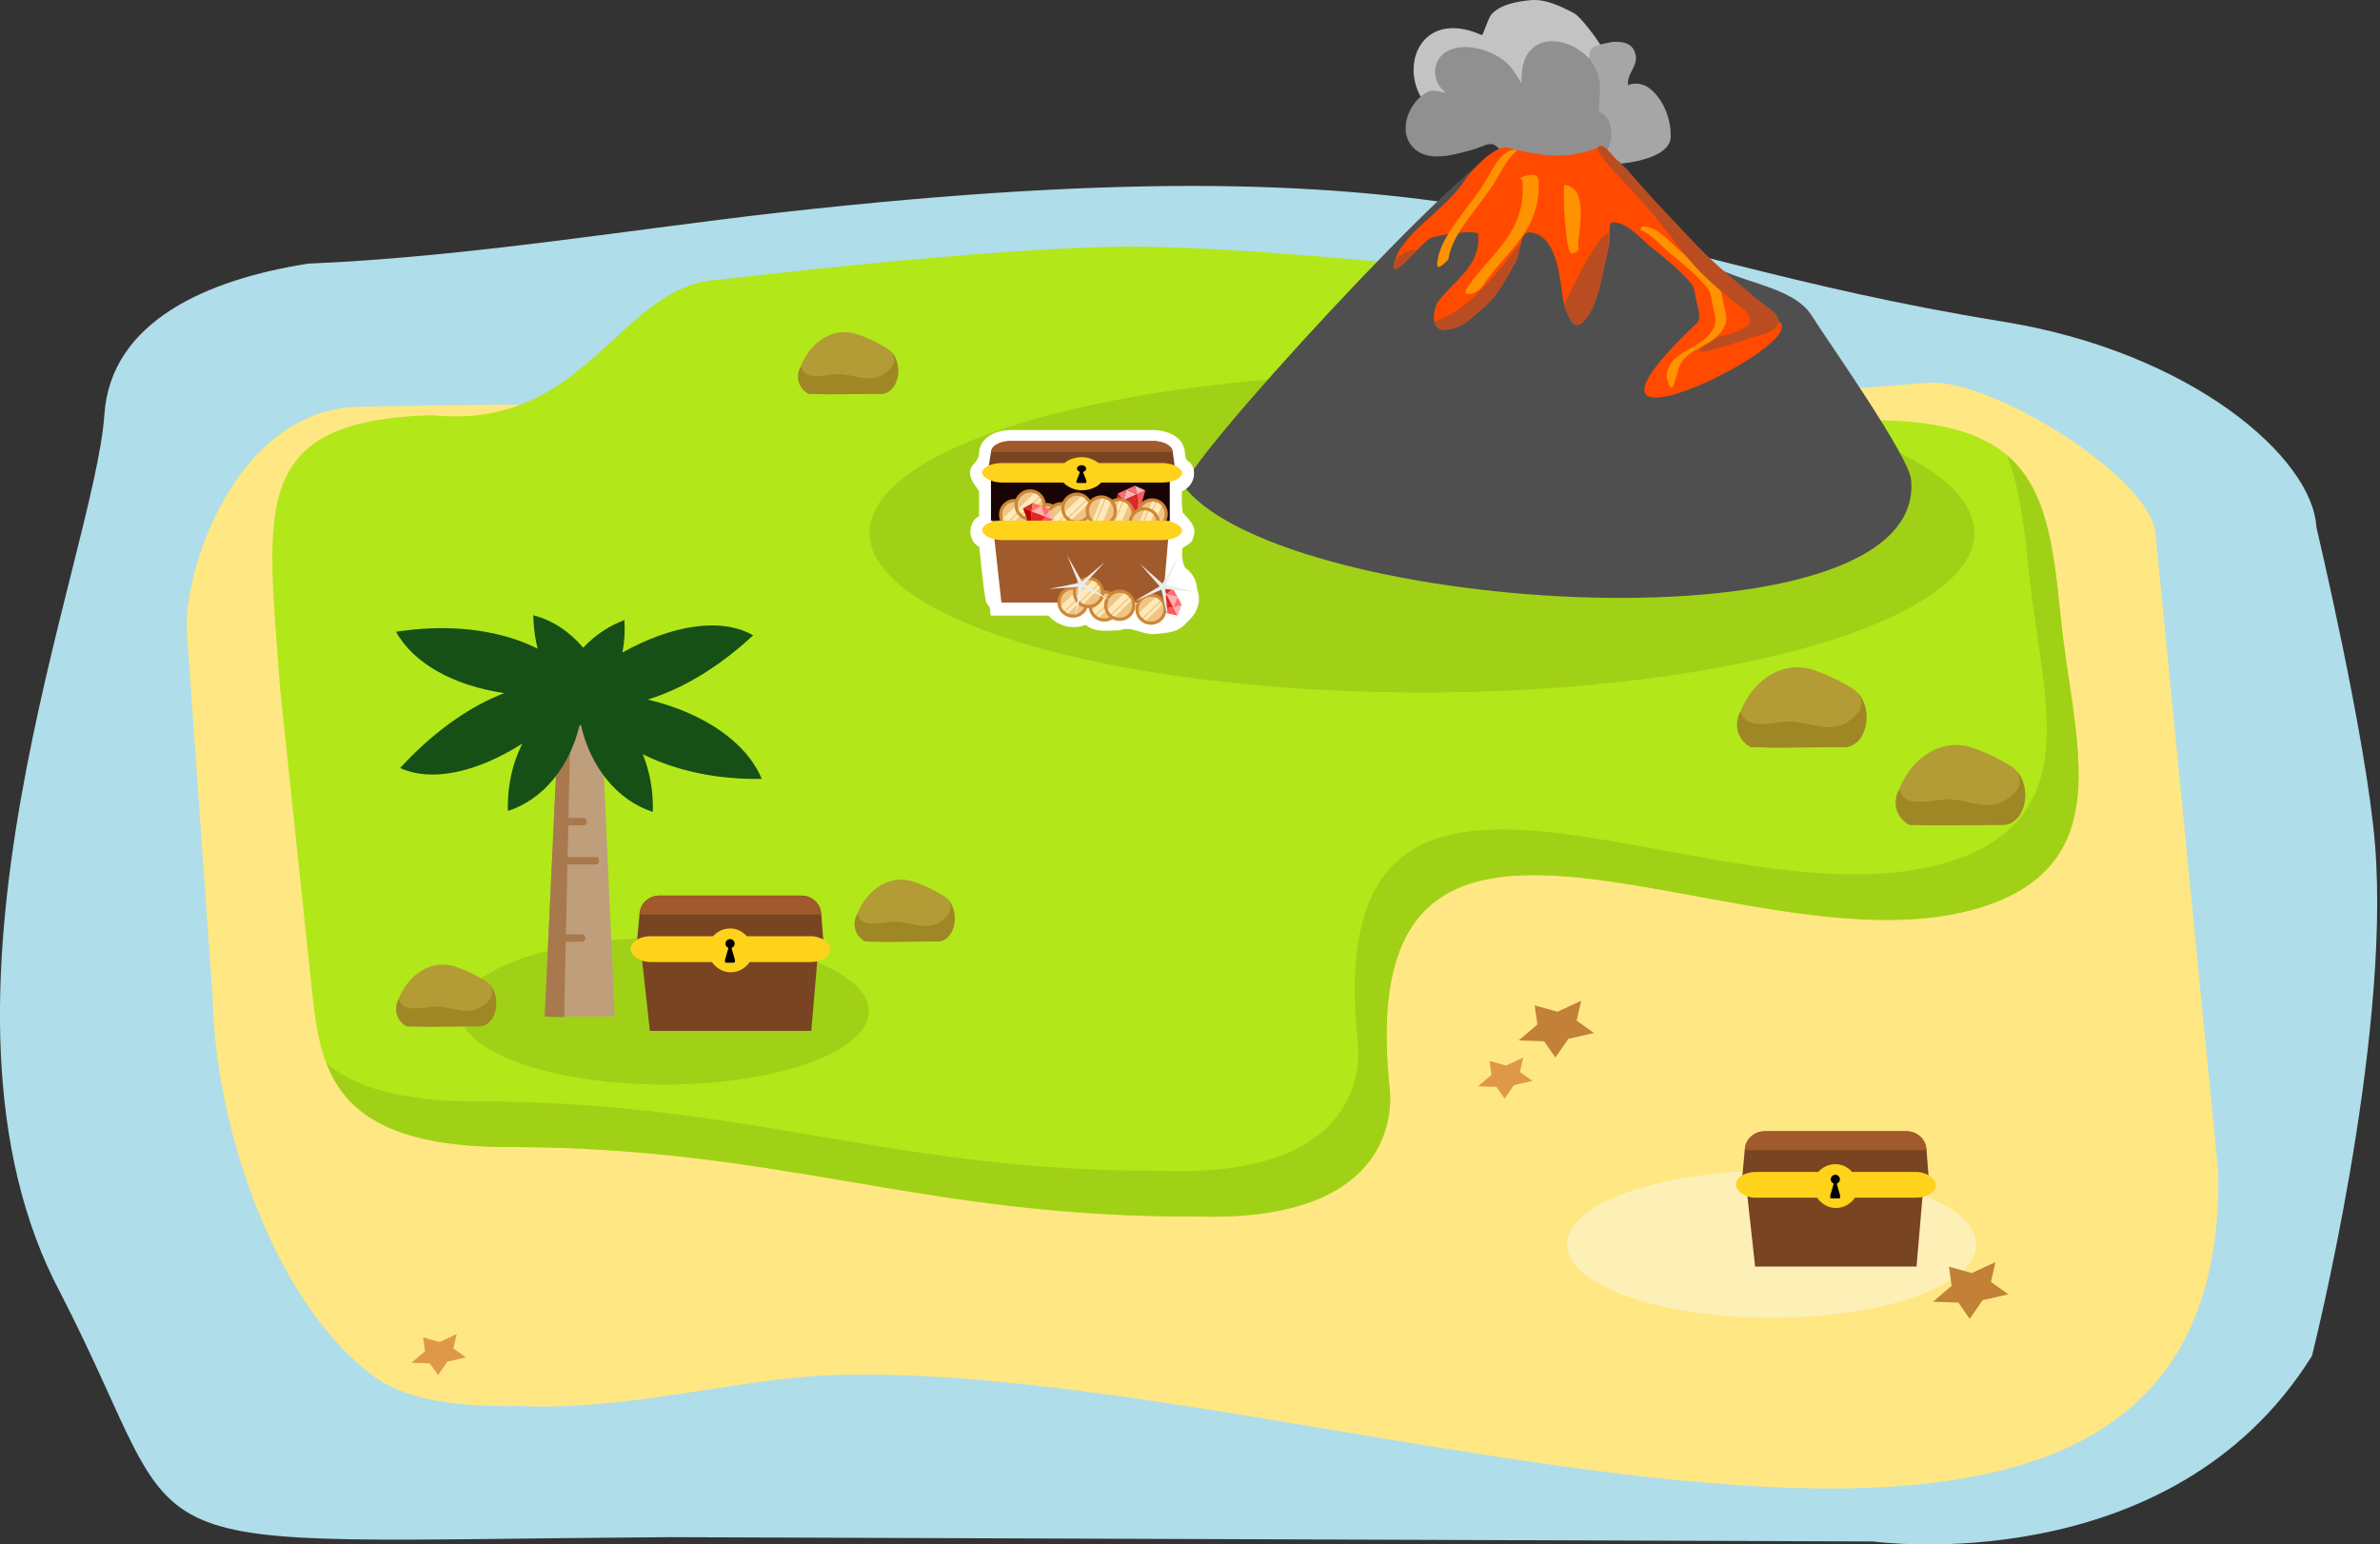 <?xml version="1.0" encoding="UTF-8" standalone="no"?>
<svg
   id="svg207"
   width="793.56"
   height="514.92"
   version="1.1"
   viewBox="-39.856 24.665 793.56 514.92"
   sodipodi:docname="2023-UY-01-solution.svg"
   inkscape:version="1.1.1 (3bf5ae0d25, 2021-09-20)"
   xmlns:inkscape="http://www.inkscape.org/namespaces/inkscape"
   xmlns:sodipodi="http://sodipodi.sourceforge.net/DTD/sodipodi-0.dtd"
   xmlns="http://www.w3.org/2000/svg"
   xmlns:svg="http://www.w3.org/2000/svg"
   xmlns:serif="http://www.serif.com/">
  <rect x="-39.856" y="24.665" width="793.56" height="514.92" fill="#333333" stroke="none"/>
  <defs
     id="defs255" />
  <sodipodi:namedview
     id="namedview253"
     pagecolor="#ffffff"
     bordercolor="#666666"
     borderopacity="1.0"
     inkscape:pageshadow="2"
     inkscape:pageopacity="0.0"
     inkscape:pagecheckerboard="0"
     showgrid="false"
     inkscape:zoom="3.9494274"
     inkscape:cx="373.21866"
     inkscape:cy="148.24934"
     inkscape:window-width="2048"
     inkscape:window-height="1017"
     inkscape:window-x="-8"
     inkscape:window-y="-8"
     inkscape:window-maximized="1"
     inkscape:current-layer="g1189-8" />
  <g
     id="g127"
     class="csvg-ignore"
     transform="translate(-7.798 11.599)">
    <path
       id="rect2"
       transform="skewX(5.733)"
       d="m220.19 83.861c240.92-26.614 264.22 13.535 403.46 36.44 61.998 10.198 98.826 45.467 97.68 68.599 0 0 9.609 70.087 8.926 105.85-1.262 66.042-38.146 170.45-38.146 170.45-54.745 75.659-152.46 61.883-152.46 61.883l-400.98-1.433c-192.77 1.298-157.33 10.191-195.07-81.166-42.011-96.551 35.986-245.65 43.934-293.09 5.246-31.314 39.025-45.183 73.031-50.417 53.514-2.243 109.88-11.583 159.61-17.123z"
       style="fill:#afdde9;stroke-width:1.002" />
    <path
       id="rect4"
       transform="translate(-39.856,24.665)"
       d="m127.63 124.03c-42.161.904-59.345 56.86-57.471 75.925l8.529 121.19c.966 46.127 22.583 105.51 56.204 127.92 11.837 7.01 28.717 8.541 46.49 8.184 35.092 1.658 71.067-8.78 102.14-10.203 161.71-6.835 466.71 124.95 463.94-67.493l-20.959-213.33c-1.873-19.065-55.14-51.856-75.805-50.171-201.29 16.41-352.38 4.319-523.07 7.979z"
       style="fill:#ffe784;stroke-width:1.002" />
    <ellipse
       id="ellipse46"
       cx="558.66"
       cy="428.01"
       rx="68.219"
       ry="24.474"
       style="-inkscape-stroke:none;fill:#fdf0b7;font-variation-settings:normal;stop-color:#000000;stroke-width:1.002" />
    <path
       id="path13"
       d="m634.13 313.62c-77.624 31.139-216.99-71.875-202.83 62.348 1.129 10.703-1.615 44.838-64.725 42.717-91.234.402-137.47-23.143-229.08-23.143-60.032 0-62.861-26.825-65.732-54.048l-10.505-99.601c-4.233-59.484-10.512-88.469 50.499-90.39 52.516 5.466 62.48-44.059 96.503-45.2 0 0 90.583-10.958 136.89-11 46.304-.042 140.06 11 140.06 11 61.604 8.998 52.788 45.227 114.79 47.088 47.576 2.368 51.145 26.879 55.099 66.019s18.548 77.922-20.974 94.21z"
       style="fill:#b2e71a" />
    <ellipse
       id="ellipse15"
       cx="189.41"
       cy="350.26"
       rx="68.219"
       ry="24.474"
       style="-inkscape-stroke:none;fill:#a1d116;font-variation-settings:normal;stop-color:#000000" />
    <polygon
       id="polygon20"
       transform="matrix(.232 0 0 .265 80.086 232.83)"
       points="320.74 50.925 299.45 449.83 400 449.83 379.78 50.925"
       style="fill:#bf9e7c" />
    <polygon
       id="polygon22"
       transform="matrix(.232 0 0 .265 80.086 232.83)"
       points="320.74 50.925 299.45 449.83 327.42 450.69 336.23 92.762"
       style="fill:#a7794c" />
    <path
       id="path24"
       d="m185.63 282.08-.007 1.719c-11.889-3.793-20.895-15.084-24.016-29.083-.158.133-.316.265-.475.395-3.263 13.673-12.165 24.65-23.854 28.379l-.007-1.719c.016-7.544 1.769-14.671 4.84-20.739-15.199 9.624-30.319 12.965-40.759 8.121l1.903-2.007c10.488-10.966 22.078-18.868 32.82-22.941-16.721-2.51-30.212-9.812-36.076-20.474l2.57-.357c17.003-2.281 33.032.115 44.638 5.998-.757-3.006-1.23-6.159-1.385-9.409l-.07-1.718c6.439 1.649 12.152 5.486 16.648 10.808 3.451-3.679 7.613-6.659 12.318-8.644l1.414-.583c.254 3.676.02 7.317-.65 10.835 16.652-9.308 33.006-11.793 43.591-5.736l-2.035 1.83c-10.812 9.639-22.452 16.344-33.126 19.585 18.429 4.385 32.903 14.074 38.009 26.463h-2.589c-13.915-.068-26.865-3.115-37.078-8.249 2.159 5.312 3.364 11.275 3.378 17.525z"
       style="fill:#165016;stroke-width:.248" />
    <rect
       id="rect26"
       x="154.68"
       y="298.85"
       width="13.054"
       height="2.488"
       rx="1.088"
       ry="1.244"
       style="fill:#a7794c;stroke-width:.248" />
    <rect
       id="rect28"
       x="154.68"
       y="324.63"
       width="8.476"
       height="2.488"
       rx="1.088"
       ry="1.244"
       style="fill:#a7794c;stroke-width:.248" />
    <rect
       id="rect30"
       x="155.15"
       y="285.81"
       width="8.476"
       height="2.488"
       rx="1.088"
       ry="1.244"
       style="fill:#a7794c;stroke-width:.248" />
    <ellipse
       id="ellipse32"
       cx="442.06"
       cy="190.77"
       rx="184.19"
       ry="53.23"
       style="-inkscape-stroke:none;fill:#a1d116;font-variation-settings:normal;stop-color:#000000;stroke-width:1.102" />
    <path
       id="path34"
       d="m559.93 262.37 22.967-.176c2.553.036 4.927-1.689 6.231-4.526 2.461-5.357.841-12.288-3.502-14.99-4.159-2.587-8.498-4.654-12.962-6.172-9.635-3.278-19.748 2.442-24.423 13.814-1.855 4.512-.205 10.102 3.502 11.874z"
       style="-inkscape-stroke:none;fill:#b39b35;font-variation-settings:normal;stop-color:#000000;stroke-width:1.002" />
    <path
       id="path36"
       d="m551.75 262.19c-3.708-1.772-5.822-6.302-3.967-10.814.084-.203.285-.638.372-.839.841.756.781 2.279 3.034 3.357 3.082 1.475 11.36-.225 12.902-.225 7.803 0 14.086 4.686 20.957-.642 1.724-1.337 5.166-4.048 2.489-8.715 2.858 3.287 3.656 8.871 1.597 13.352-1.304 2.838-3.678 4.563-6.231 4.526l-22.967.176z"
       style="-inkscape-stroke:none;fill:#9e8724;font-variation-settings:normal;stop-color:#000000;stroke-width:1.002" />
    <path
       id="path38"
       d="m612.84 288.29 22.967-.176c2.553.036 4.927-1.689 6.231-4.526 2.461-5.357.841-12.288-3.502-14.99-4.159-2.587-8.498-4.654-12.962-6.172-9.635-3.278-19.748 2.442-24.423 13.814-1.855 4.512-.205 10.102 3.502 11.874z"
       style="-inkscape-stroke:none;fill:#b39b35;font-variation-settings:normal;stop-color:#000000;stroke-width:1.002" />
    <path
       id="path40"
       d="m604.65 288.12c-3.708-1.772-5.822-6.302-3.967-10.815.084-.203.285-.638.372-.839.841.756.781 2.279 3.034 3.357 3.082 1.475 11.36-.225 12.902-.225 7.803 0 14.086 4.686 20.957-.642 1.724-1.337 5.166-4.048 2.489-8.715 2.858 3.287 3.656 8.871 1.597 13.352-1.304 2.838-3.678 4.563-6.231 4.526l-22.967.176z"
       style="-inkscape-stroke:none;fill:#9e8724;font-variation-settings:normal;stop-color:#000000;stroke-width:1.002" />
    <path
       id="path42"
       d="m495.15 346.78-1.514 6.623 5.799 4.123-8.564 1.968-4.307 6.204-3.779-5.406-8.461-.289 6.228-5.309-.922-6.382 7.628 2.125z"
       style="fill:#c28137;stroke-width:.248" />
    <path
       id="path44"
       d="m475.81 365.74-1.094 4.786 4.191 2.98-6.189 1.422-3.113 4.483-2.731-3.907-6.115-.209 4.501-3.837-.667-4.612 5.513 1.536z"
       style="fill:#df9847;stroke-width:.248" />
    <path
       id="path46"
       d="m109.93 355.43 17.77-.136c1.975.028 3.812-1.307 4.821-3.502 1.904-4.144.651-9.507-2.71-11.598-3.218-2.002-6.575-3.601-10.028-4.776-7.455-2.537-15.28 1.89-18.896 10.688-1.435 3.491-.159 7.816 2.71 9.187z"
       style="-inkscape-stroke:none;fill:#b39b35;font-variation-settings:normal;stop-color:#000000;stroke-width:1.002" />
    <path
       id="path48"
       d="m103.6 355.29c-2.869-1.371-4.504-4.876-3.069-8.367.065-.157.221-.494.288-.649.651.585.604 1.763 2.347 2.597 2.385 1.141 8.789-.174 9.983-.174 6.037 0 10.899 3.626 16.215-.497 1.334-1.035 3.997-3.132 1.926-6.743 2.212 2.543 2.828 6.864 1.236 10.331-1.009 2.196-2.846 3.53-4.821 3.502l-17.77.136z"
       style="-inkscape-stroke:none;fill:#9e8724;font-variation-settings:normal;stop-color:#000000;stroke-width:1.002" />
    <path
       id="path50"
       d="m243.94 144.54 17.77-.136c1.975.028 3.812-1.307 4.821-3.502 1.904-4.144.651-9.507-2.71-11.598-3.218-2.002-6.575-3.601-10.028-4.776-7.455-2.537-15.28 1.89-18.896 10.688-1.435 3.491-.159 7.816 2.71 9.187z"
       style="-inkscape-stroke:none;fill:#b39b35;font-variation-settings:normal;stop-color:#000000;stroke-width:1.002" />
    <path
       id="path52"
       d="m237.6 144.4c-2.869-1.371-4.504-4.876-3.069-8.367.065-.157.221-.494.288-.649.651.585.604 1.763 2.347 2.597 2.385 1.141 8.789-.174 9.983-.174 6.037 0 10.899 3.626 16.215-.497 1.334-1.035 3.997-3.132 1.926-6.743 2.212 2.543 2.828 6.864 1.236 10.331-1.009 2.196-2.846 3.53-4.821 3.502l-17.77.136z"
       style="-inkscape-stroke:none;fill:#9e8724;font-variation-settings:normal;stop-color:#000000;stroke-width:1.002" />
    <path
       id="path54"
       d="m262.81 327.12 17.77-.136c1.975.028 3.812-1.307 4.821-3.502 1.904-4.144.651-9.507-2.71-11.598-3.218-2.002-6.575-3.601-10.028-4.776-7.455-2.537-15.28 1.89-18.896 10.688-1.435 3.491-.159 7.816 2.71 9.187z"
       style="-inkscape-stroke:none;fill:#b39b35;font-variation-settings:normal;stop-color:#000000;stroke-width:1.002" />
    <path
       id="path56"
       d="m256.47 326.99c-2.869-1.371-4.504-4.876-3.069-8.367.065-.157.221-.494.288-.649.651.585.604 1.763 2.347 2.597 2.385 1.141 8.789-.174 9.983-.174 6.037 0 10.899 3.626 16.215-.497 1.334-1.035 3.997-3.132 1.926-6.743 2.212 2.543 2.828 6.864 1.236 10.331-1.009 2.196-2.846 3.53-4.821 3.502l-17.77.136z"
       style="-inkscape-stroke:none;fill:#9e8724;font-variation-settings:normal;stop-color:#000000;stroke-width:1.002" />
    <path
       id="path60"
       d="m120.21 457.93-1.094 4.786 4.191 2.98-6.189 1.422-3.113 4.483-2.731-3.907-6.115-.209 4.501-3.837-.667-4.612 5.513 1.536z"
       style="fill:#df9847;stroke-width:.248" />
    <path
       id="path58"
       d="m633.29 433.92-1.514 6.623 5.799 4.123-8.564 1.968-4.307 6.204-3.779-5.406-8.461-.289 6.228-5.309-.922-6.382 7.628 2.125z"
       style="fill:#c28137;stroke-width:.248" />
    <path
       id="path13-4-9"
       d="m637.05 164.82c4.291 10.49 5.859 23.746 7.439 39.389 3.954 39.14 18.547 77.923-20.975 94.211-77.624 31.139-216.99-71.875-202.83 62.348 1.129 10.703-1.615 44.838-64.725 42.717-91.234.402-137.47-23.143-229.08-23.143-25.68 0-40.84-4.935-50.066-12.684 6.153 15.976 20.716 27.887 60.674 27.887 91.604 0 137.84 23.544 229.08 23.143 63.11 2.121 65.854-32.014 64.725-42.717-14.156-134.22 125.21-31.208 202.83-62.348 39.522-16.287 24.929-55.071 20.975-94.211-2.486-24.605-4.838-43.416-18.047-54.592z"
       style="-inkscape-stroke:none;fill:#a1d116;font-variation-settings:normal;stop-color:#000000;stroke-width:1.102" />
    <path
       id="path2"
       d="m504.44 33.957c-.217-3.309-9.017-15.08-11.661-16.476-4.322-2.281-9.548-4.881-14.68-4.342-4.25.445-9.716 1.279-12.854 4.691-1.111 1.206-2.845 7.114-3.214 6.947-21-9.463-28.893 12.161-17.624 24.39"
       style="clip-rule:evenodd;fill-rule:evenodd;fill:#c3c3c3;stroke-linejoin:round;stroke-miterlimit:2;stroke-width:1.489" />
    <path
       id="path6"
       d="m496.14 36.717c3.741-7.563-.992-7.759 9.498-9.682 3.842-.235 7.339.627 7.768 5.109.31 3.241-3.33 6.166-2.556 9.31.068.277.499-.311.782-.347.892-.112 1.809-.244 2.693-.086 1.063.188 2.15.503 3.047 1.105 5.088 3.403 7.887 10.821 7.62 16.752-.377 8.381-21.289 10.099-27.818 8.533"
       style="clip-rule:evenodd;fill-rule:evenodd;fill:#a6a6a6;stroke-linejoin:round;stroke-miterlimit:2;stroke-width:1.489" />
    <path
       id="path10-7"
       d="m362.98 175.61c-3.707-4.615 97.297-114.42 107.18-113.46 6.053 5.212 17.569 2.916 27.919.475 1.944-.459 9.38 2.686 14.005 8.709 7.905 10.292 19.685 25.02 25.493 29.28 9.377 6.878 27.983 7.48 34.413 17.657 5.918 9.373 32.411 46.762 33.161 54.742 5.538 58.883-208.01 45.119-242.17 2.595z"
       style="clip-rule:evenodd;fill:#4f4f4f;stroke-linejoin:round;stroke-miterlimit:2;stroke-width:.355" />
    <path
       id="path13-3"
       d="m489.74 68.033c.467-.685 1.669.089 2.471.298 2.769.718 5.331 2.166 7.952-.298 3.851-3.617 6.397-9.105 4.327-14.303-1.052-2.648-3.796-3.474-3.643-3.911.301-.863.298-1.807.357-2.72.317-4.84.731-7.12-1.477-11.64-3.394-6.947-15.038-12.064-21.289-5.856-3.994 3.966-2.95 11.622-3.293 11.068-1.258-2.035-2.438-4.165-4.082-5.905-4.534-4.804-14.69-8.055-20.759-4.518-4.168 2.429-4.999 7.793-2.336 11.616.835 1.198 2.334 2.357 1.815 2.196-1.917-.594-4.204-1.25-6.168-.174-5.59 3.064-9.501 12.016-5.125 17.633 4.765 6.117 13.975 3.184 19.805 1.651 5.449-1.434 7.218-4.29 10.526 1.017.627 1.005 1.186 2.087 1.46 3.239"
       style="clip-rule:evenodd;fill-rule:evenodd;fill:#909090;stroke-linejoin:round;stroke-miterlimit:2;stroke-width:1.489" />
    <path
       id="path17"
       d="m470.16 62.156c9.911 2.64 20.019 4.559 30.544.127 1.628-2.201 4.767 2.789 6.758 4.669 4.681 4.424 8.741 9.463 13.158 14.151 16.266 17.264 15.808 17.444 34.115 32.532 2.353 1.94 5.851 3.628 6.29 6.645 12.106 7.409-83.126 53.044-26.925.187 1.062-2.472-.257-5.393-.748-8.041-.324-1.743-.523-3.707-1.683-5.048-3.681-4.252-8.079-7.854-12.496-11.336-4.144-3.269-7.873-8.297-13.12-8.858-2.468-.264-.866 4.892-1.496 7.293-1.89 7.18-2.743 14.878-5.796 21.69-.487 1.081-3.098 5.664-5.237 5.235-2.134-.427-3.787-5.727-4.113-7.106-1.341-5.652-1.408-22.667-11.218-23.748-3.602-.396-3.122 6.547-4.863 9.724-5.631 10.283-7.158 12.933-16.453 20.194-1.578 1.233-7.077 3.667-9.35 2.058-2.592-1.835-1.336-7.177 0-8.976 5.333-7.192 14.065-11.535 13.276-22.252-.146-1.998-15.107.237-16.608 1.561-2.811 2.48-5.319 5.278-8.041 7.854-.753.712-3.772 3.902-3.365.561 1.141-9.374 17.292-18.256 23.424-27.937 1.88-2.966 9.263-11.18 13.949-11.18z"
       style="clip-rule:evenodd;fill-rule:evenodd;fill:#ff4a00;stroke-linejoin:round;stroke-miterlimit:2;stroke-width:2.398" />
    <path
       id="path21"
       d="m514.91 89.689c.155-.762.512-1.235 1.278-1.153 5.048.556 8.634 5.519 12.619 8.742 4.248 3.436 8.477 6.991 12.017 11.187 1.116 1.325 1.305 3.261 1.619 4.984.47 2.61 1.741 5.493.717 7.935-3.397 8.108-14.752 7.078-15.965 16.504-1.038 2.177-1.721 8.428-3.632.556 1.213-9.424 12.568-8.396 15.967-16.504 1.022-2.44-.247-5.322-.72-7.935-.311-1.72-.503-3.659-1.619-4.981-3.54-4.196-7.769-7.75-12.017-11.187-3.337-2.7-6.395-6.619-10.264-8.148z"
       style="clip-rule:evenodd;fill-rule:evenodd;fill:#ff9200;stroke-linejoin:round;stroke-miterlimit:2;stroke-width:2.336" />
    <path
       id="path25"
       d="m474.62 72.491c2.619-1.317 6.139-1.851 6.294.554 1.106 17.06-11.165 23.973-18.662 35.422-1.878 2.863-7.187 3.76-5.309.897 7.497-11.448 19.771-18.362 18.662-35.422-.047-.744-.418-1.206-.984-1.451z"
       style="clip-rule:evenodd;fill-rule:evenodd;fill:#ff9200;stroke-linejoin:round;stroke-miterlimit:2;stroke-width:3.587" />
    <path
       id="path29"
       d="m491.88 97.556c-2.052-.421-3.111-22.927-2.228-22.828 9.434 1.065 3.235 19.955 4.718 21.54-.8.854-1.681 1.455-2.491 1.287z"
       style="clip-rule:evenodd;fill-rule:evenodd;fill:#ff9200;stroke-linejoin:round;stroke-miterlimit:2;stroke-width:2.336" />
    <path
       id="path33"
       d="m450.85 99.601-.454.445c-.724.703-3.627 3.85-3.235.554 1.098-9.251 10.018-17.276 15.914-26.829 1.808-2.927 5.302-10.787 9.808-10.787.351.095.703.192 1.054.284-3.259 2.106-5.784 7.604-7.23 9.947-5.804 9.4-14.533 17.321-15.857 26.387z"
       style="clip-rule:evenodd;fill-rule:evenodd;fill:#ff9200;stroke-linejoin:round;stroke-miterlimit:2;stroke-width:2.336" />
    <path
       id="path41"
       d="m512.16 76.703c-4.415-4.686-13.12-13.717-11.453-14.42 1.628-2.201 4.767 2.789 6.758 4.669 4.681 4.424 8.741 9.463 13.158 14.151 16.266 17.264 15.808 17.444 34.115 32.532 2.353 1.94 5.851 3.628 6.29 6.645.523 3.607-9.794 5.36-10.846 5.983-24.414 7.953-14.507 2.707-9.578-.626 1.053-.624 11.369-2.377 10.846-5.983-.439-3.019-3.938-4.705-6.29-6.645-18.307-15.089-16.734-19.041-33-36.307zm-65.935 43.825c.444-.247.813-.482 1.074-.686 13.843-4.569 27.697-27.046 27.707-25.549-.513 2.038-.837 4.448-1.676 5.981-5.631 10.283-7.158 12.933-16.453 20.194-1.578 1.233-7.077 3.667-9.35 2.058-.669-.472-1.081-1.18-1.302-1.998zm43.302-5.784c2.777-6.612 12.669-25.925 15.129-23.734.06 1.257.139 2.559-.098 3.468-1.89 7.18-2.743 14.878-5.796 21.69-.487 1.081-3.098 5.664-5.237 5.235-1.947-.391-3.492-4.835-3.998-6.659zm-56.987-13.345c.432-3.554 7.801-6.125 7.444-4.616-1.35 1.362-2.686 2.739-4.079 4.055-.753.712-3.772 3.902-3.365.561z"
       style="clip-rule:evenodd;fill-rule:evenodd;fill:#b94d21;stroke-linejoin:round;stroke-miterlimit:2;stroke-width:2.398" />
  </g>
  <g
     id="g373"
     class="csvg-group"
     transform="translate(-529.58,268.42)">
    <g
       id="g1189-8"
       transform="translate(494.35,-292.598)"
       style="display:inline">
      <path
         id="path25-1-7"
         style="clip-rule:evenodd;fill:#ffffff;fill-rule:evenodd;stroke-linejoin:round;stroke-miterlimit:2"
         d="m 332.5,192.256 c -4.489,-0.105 -10.153,2.153 -10.648,7.209 0.027,1.987 -0.866,3.237 -2.213,4.561 -2.309,3.209 0.79,6.426 2.193,8.619 5.8e-4,2.765 -10e-4,5.524 0,8.281 -3.805,2.072 -3.871,7.985 -0.141,10.195 0.082,0.015 0.137,0.048 0.211,0.068 0.674,6.07 1.103,12.184 2.197,18.18 0.301,0.781 0.754,1.405 1.303,1.904 l 0.312,2.842 h 19.262 c 2.941,3.46 8.169,4.845 12.398,3.09 3.211,2.716 7.462,1.809 11.193,1.838 4.161,-1.612 7.514,1.472 11.572,1.25 4.146,-0.335 8.079,-0.505 10.781,-3.711 3.606,-3.149 5.159,-7.094 3.633,-11.125 -0.129,-2.823 -1.514,-5.586 -3.893,-7.158 -1.125,-1.693 -1.291,-4.495 -1.023,-6.688 1.366,-1.033 3.514,-1.667 3.627,-3.822 1.485,-3.379 -1.969,-6.129 -3.547,-8.012 -0.392,-2.566 -0.273,-4.357 -0.273,-7.15 3.803,-1.356 5.526,-6.624 2.602,-9.662 -1.712,-0.68 -1.402,-2.477 -1.691,-3.996 -0.917,-5.09 -6.812,-6.948 -11.381,-6.711 -15.491,-6.2e-4 -30.984,-9.5e-4 -46.475,-0.002 z"
         sodipodi:nodetypes="scccccccccccccccccccccccss" />
      <g
         id="g1349"
         transform="translate(294.885,-16.773)"
         style="display:inline">
        <rect
           id="rect310"
           style="fill:#180404"
           height="17.211"
           width="59.612"
           y="222.007"
           x="30.913" />
        <path
           id="path312"
           style="font-variation-settings:normal;vector-effect:none;fill:#a05a2c;fill-opacity:1;stroke-width:1;stroke-linecap:butt;stroke-linejoin:miter;stroke-miterlimit:4;stroke-dasharray:none;stroke-dashoffset:0;stroke-opacity:1;-inkscape-stroke:none;stop-color:#000000"
           d="m 90.525,239.231 -2.322,27.308 H 34.38 l -3.005,-27.321 z" />
        <path
           id="path314"
           style="font-variation-settings:normal;vector-effect:none;fill:#784421;fill-opacity:1;stroke-width:1;stroke-linecap:butt;stroke-linejoin:miter;stroke-miterlimit:4;stroke-dasharray:none;stroke-dashoffset:0;stroke-opacity:1;-inkscape-stroke:none;stop-color:#000000"
           d="m 30.965,215.99 h 0.027 c 0.305,-1.855 3.139,-3.308 6.589,-3.308 h 47.283 c 3.451,0 6.284,1.453 6.589,3.308 h 0.027 l 0.82,6.017 H 30.009 Z" />
        <rect
           id="rect316"
           ry="6.582"
           rx="6.582"
           style="fill:#ffd21c"
           height="6.494"
           width="66.663"
           y="220.024"
           x="27.96" />
        <rect
           id="rect318"
           ry="13.669"
           rx="13.669"
           style="fill:#ffd21c"
           height="11.03"
           width="15.163"
           y="218.066"
           x="53.641" />
        <path
           id="path320"
           d="m 62.648,225.734 c 0.244,0.633 0.122,0.949 -0.364,0.949 h -2.401 c -0.486,0 -0.608,-0.316 -0.365,-0.949 l 1.063,-2.763 c -0.578,-0.165 -0.989,-0.586 -0.989,-1.079 0,-0.637 0.684,-1.153 1.528,-1.153 0.843,0 1.527,0.516 1.527,1.153 0,0.512 -0.442,0.946 -1.054,1.096 z" />
        <path
           id="path322"
           style="font-variation-settings:normal;vector-effect:none;fill:#a05a2c;fill-opacity:1;stroke-width:1;stroke-linecap:butt;stroke-linejoin:miter;stroke-miterlimit:4;stroke-dasharray:none;stroke-dashoffset:0;stroke-opacity:1;-inkscape-stroke:none;stop-color:#000000"
           d="m 30.965,215.99 h 0.027 c 0.305,-1.855 3.139,-3.308 6.589,-3.308 h 47.283 c 3.451,0 6.284,1.453 6.589,3.308 h 0.027 l 0.045,0.327 H 30.913 Z" />
        <circle
           id="circle324"
           style="fill:#cd8737;stroke-width:3px"
           r="5.211"
           cy="237.212"
           cx="38.799" />
        <circle
           id="circle326"
           style="fill:#efc586"
           r="4.147"
           cy="237.212"
           cx="38.799" />
        <path
           id="path328"
           style="mix-blend-mode:screen;fill:#ffe9b8"
           d="m 37.114,240.995 c -0.328,-0.145 -0.633,-0.33 -0.91,-0.551 l 5.925,-5.703 c 0.209,0.285 0.383,0.597 0.515,0.93 z m -1.233,-0.837 c -0.476,-0.467 -0.841,-1.05 -1.048,-1.702 l 5.361,-5.161 c 0.642,0.232 1.211,0.618 1.661,1.113 z" />
        <circle
           id="circle330"
           style="fill:#cd8737;stroke-width:3px"
           r="5.211"
           cy="238.506"
           cx="49.221" />
        <circle
           id="circle332"
           style="fill:#efc586"
           r="4.147"
           cy="238.506"
           cx="49.221" />
        <path
           id="path334"
           style="mix-blend-mode:screen;fill:#ffe9b8"
           d="m 47.536,242.289 c -0.328,-0.145 -0.633,-0.33 -0.91,-0.551 l 5.925,-5.703 c 0.209,0.285 0.383,0.597 0.515,0.93 z m -1.233,-0.837 c -0.476,-0.467 -0.841,-1.05 -1.048,-1.702 l 5.361,-5.161 c 0.642,0.232 1.211,0.618 1.661,1.113 z" />
        <circle
           id="circle336"
           style="fill:#cd8737;stroke-width:3px"
           r="5.211"
           cy="234.007"
           cx="43.956" />
        <circle
           id="circle338"
           style="fill:#efc586"
           r="4.147"
           cy="234.007"
           cx="43.956" />
        <path
           id="path340"
           style="mix-blend-mode:screen;fill:#ffe9b8"
           d="m 42.271,237.79 c -0.328,-0.145 -0.633,-0.33 -0.91,-0.551 l 5.925,-5.703 c 0.209,0.285 0.383,0.597 0.515,0.93 z m -1.233,-0.837 c -0.476,-0.467 -0.841,-1.05 -1.048,-1.702 l 5.361,-5.161 c 0.642,0.232 1.211,0.618 1.661,1.113 z" />
        <circle
           id="circle342"
           style="fill:#cd8737;stroke-width:3px"
           r="5.211"
           cy="238.276"
           cx="54.378" />
        <circle
           id="circle344"
           style="fill:#efc586"
           r="4.147"
           cy="238.276"
           cx="54.378" />
        <path
           id="path346"
           style="mix-blend-mode:screen;fill:#ffe9b8"
           d="m 52.693,242.059 c -0.328,-0.145 -0.633,-0.33 -0.91,-0.551 l 5.925,-5.703 c 0.209,0.285 0.383,0.597 0.515,0.93 z m -1.233,-0.837 c -0.476,-0.467 -0.841,-1.05 -1.048,-1.702 l 5.361,-5.161 c 0.642,0.232 1.211,0.618 1.661,1.113 z" />
        <circle
           id="circle348"
           style="fill:#cd8737;stroke-width:3px"
           r="5.211"
           cy="239.57"
           cx="64.8" />
        <circle
           id="circle350"
           style="fill:#efc586"
           r="4.147"
           cy="239.57"
           cx="64.8" />
        <path
           id="path352"
           style="mix-blend-mode:screen;fill:#ffe9b8"
           d="m 63.115,243.353 c -0.328,-0.145 -0.633,-0.33 -0.91,-0.551 l 5.925,-5.703 c 0.209,0.285 0.383,0.597 0.515,0.93 z m -1.233,-0.837 c -0.476,-0.467 -0.841,-1.05 -1.048,-1.702 l 5.361,-5.161 c 0.642,0.232 1.211,0.618 1.661,1.113 z" />
        <circle
           id="circle354"
           style="fill:#cd8737;stroke-width:3px"
           r="5.211"
           cy="235.071"
           cx="59.535" />
        <circle
           id="circle356"
           style="fill:#efc586"
           r="4.147"
           cy="235.071"
           cx="59.535" />
        <path
           id="path358"
           style="mix-blend-mode:screen;fill:#ffe9b8"
           d="m 57.85,238.854 c -0.328,-0.145 -0.633,-0.33 -0.91,-0.551 l 5.925,-5.703 c 0.209,0.285 0.383,0.597 0.515,0.93 z m -1.233,-0.837 c -0.476,-0.467 -0.841,-1.05 -1.048,-1.702 l 5.361,-5.161 c 0.642,0.232 1.211,0.618 1.661,1.113 z" />
        <polygon
           id="polygon360"
           points="128.889,156 0,156 232,428 "
           style="fill:#b90000"
           transform="matrix(0.022,-0.01,0.01,0.022,70.61,230.379)" />
        <polygon
           id="polygon362"
           points="464,156 335.111,156 232,428 "
           style="fill:#ff5757"
           transform="matrix(0.022,-0.01,0.01,0.022,70.61,230.379)" />
        <polygon
           id="polygon364"
           points="128.889,156 232,156 335.111,156 232,36 "
           style="fill:#ffb0b0"
           transform="matrix(0.022,-0.01,0.01,0.022,70.61,230.379)" />
        <polygon
           id="polygon366"
           points="335.111,156 232,156 128.889,156 232,428 "
           style="fill:#dd2929"
           transform="matrix(0.022,-0.01,0.01,0.022,70.61,230.379)" />
        <polygon
           id="polygon368"
           points="128.889,156 104,36 0,156 "
           style="fill:#dd2929"
           transform="matrix(0.022,-0.01,0.01,0.022,70.61,230.379)" />
        <polygon
           id="polygon370"
           points="335.111,156 464,156 360,36 "
           style="fill:#ffb0b0"
           transform="matrix(0.022,-0.01,0.01,0.022,70.61,230.379)" />
        <polygon
           id="polygon372"
           points="335.111,156 360,36 232,36 "
           style="fill:#ff6f6f"
           transform="matrix(0.022,-0.01,0.01,0.022,70.61,230.379)" />
        <polygon
           id="polygon374"
           points="128.889,156 232,36 104,36 "
           style="fill:#ff6f6f"
           transform="matrix(0.022,-0.01,0.01,0.022,70.61,230.379)" />
        <ellipse
           id="circle378"
           transform="matrix(-0.915,0.404,-0.404,-0.915,0,0)"
           style="fill:#cd8737;stroke-width:3px"
           cy="-250.964"
           cx="18.282"
           rx="5.211"
           ry="5.211" />
        <ellipse
           id="circle380"
           transform="matrix(-0.915,0.404,-0.404,-0.915,0,0)"
           style="fill:#efc586"
           cy="-250.964"
           cx="18.282"
           rx="4.147"
           ry="4.147" />
        <path
           id="path382"
           style="mix-blend-mode:screen;fill:#ffe9b8"
           d="m 84.666,232.819 c 0.359,1.5e-4 0.712,0.046 1.055,0.136 l -3.116,7.61 c -0.306,-0.176 -0.592,-0.391 -0.847,-0.643 z m 1.466,0.268 c 0.624,0.235 1.193,0.621 1.646,1.134 l -2.819,6.887 c -0.681,0.047 -1.357,-0.076 -1.969,-0.347 z" />
        <ellipse
           id="circle386"
           transform="matrix(-0.915,0.404,-0.404,-0.915,0,0)"
           style="fill:#cd8737;stroke-width:3px"
           cy="-246.397"
           cx="28.351"
           rx="5.211"
           ry="5.211" />
        <ellipse
           id="circle388"
           transform="matrix(-0.915,0.404,-0.404,-0.915,0,0)"
           style="fill:#efc586"
           cy="-246.397"
           cx="28.351"
           rx="4.147"
           ry="4.147" />
        <path
           id="path390"
           style="mix-blend-mode:screen;fill:#ffe9b8"
           d="m 73.609,232.709 c 0.359,1.5e-4 0.712,0.046 1.055,0.136 l -3.116,7.61 c -0.306,-0.176 -0.592,-0.391 -0.847,-0.643 z m 1.466,0.268 c 0.624,0.235 1.193,0.621 1.646,1.134 l -2.819,6.887 c -0.681,0.047 -1.357,-0.076 -1.969,-0.347 z" />
        <ellipse
           id="circle392"
           transform="matrix(-0.915,0.404,-0.404,-0.915,0,0)"
           style="fill:#cd8737;stroke-width:3px"
           cy="-252.61"
           cx="21.919"
           rx="5.211"
           ry="5.211" />
        <ellipse
           id="circle394"
           transform="matrix(-0.915,0.404,-0.404,-0.915,0,0)"
           style="fill:#efc586"
           cy="-252.61"
           cx="21.919"
           rx="4.147"
           ry="4.147" />
        <path
           id="path396"
           style="mix-blend-mode:screen;fill:#ffe9b8"
           d="m 82.004,235.794 c 0.359,1.5e-4 0.712,0.046 1.055,0.136 l -3.116,7.61 c -0.306,-0.176 -0.592,-0.391 -0.847,-0.643 z m 1.466,0.268 c 0.624,0.235 1.193,0.621 1.646,1.134 l -2.819,6.887 c -0.681,0.047 -1.357,-0.076 -1.969,-0.347 z" />
        <polygon
           id="polygon402"
           points="128.889,156 0,156 232,428 "
           style="fill:#b90000"
           transform="matrix(0.022,0.008,-0.008,0.022,42.823,231.655)" />
        <polygon
           id="polygon404"
           points="464,156 335.111,156 232,428 "
           style="fill:#ff5757"
           transform="matrix(0.022,0.008,-0.008,0.022,42.823,231.655)" />
        <path
           id="path406"
           style="fill:#ffb0b0;stroke-width:0.024"
           d="m 44.429,236.208 3.295,-1.842 1.325,3.535 z m 4.62,1.693 1.543,-2.484 1.344,3.542 z" />
        <path
           id="path408"
           style="fill:#dd2929;stroke-width:0.024"
           d="m 44.429,236.208 -2.887,-1.058 3.315,-1.834 z m 4.62,1.693 -4.543,5.247 -0.076,-6.94 z" />
        <polygon
           id="polygon410"
           points="335.111,156 360,36 232,36 "
           style="fill:#ff6f6f"
           transform="matrix(0.022,0.008,-0.008,0.022,42.823,231.655)" />
        <polygon
           id="polygon412"
           points="128.889,156 232,36 104,36 "
           style="fill:#ff6f6f"
           transform="matrix(0.022,0.008,-0.008,0.022,42.823,231.655)" />
        <ellipse
           id="circle416"
           transform="matrix(-0.915,0.404,-0.404,-0.915,0,0)"
           style="fill:#cd8737;stroke-width:3px"
           cy="-243.209"
           cx="33.383"
           rx="5.211"
           ry="5.211" />
        <ellipse
           id="circle418"
           transform="matrix(-0.915,0.404,-0.404,-0.915,0,0)"
           style="fill:#efc586"
           cy="-243.209"
           cx="33.383"
           rx="4.147"
           ry="4.147" />
        <path
           id="path420"
           style="mix-blend-mode:screen;fill:#ffe9b8"
           d="m 67.718,231.825 c 0.359,1.5e-4 0.712,0.046 1.055,0.136 l -3.116,7.61 c -0.306,-0.176 -0.592,-0.391 -0.847,-0.643 z m 1.466,0.268 c 0.624,0.235 1.193,0.621 1.646,1.134 l -2.819,6.887 c -0.681,0.047 -1.357,-0.076 -1.969,-0.347 z" />
        <rect
           id="rect428"
           ry="6.582"
           rx="6.582"
           style="fill:#ffd21c"
           height="6.494"
           width="66.663"
           y="239.218"
           x="27.96" />
      </g>
      <path
         id="polygon-22-2-2"
         d="m 386.591,251.395 -6.889,0.847 8.321,1.874 z"
         style="clip-rule:evenodd;fill:#ff5757;fill-rule:nonzero;stroke-width:0.024;stroke-linejoin:round;stroke-miterlimit:2" />
      <path
         id="path-38-61-5"
         d="m 384.298,247.042 3.68,0.843 -1.387,3.511 z m 2.293,4.354 2.81,-0.809 -1.377,3.53 z"
         style="clip-rule:evenodd;fill:#ffb0b0;fill-rule:nonzero;stroke-width:0.024;stroke-linejoin:round;stroke-miterlimit:2" />
      <path
         id="path-39-7-4"
         d="m 384.298,247.042 -1.433,-2.721 3.69,0.862 z m 2.293,4.354 -6.889,0.847 4.596,-5.201 z"
         style="clip-rule:evenodd;fill:#dd2929;fill-rule:nonzero;stroke-width:0.024;stroke-linejoin:round;stroke-miterlimit:2" />
      <path
         id="polygon-23-8-6"
         d="m 389.401,250.587 -1.423,-2.702 -1.387,3.511 z"
         style="clip-rule:evenodd;fill:#ff6f6f;fill-rule:nonzero;stroke-width:0.024;stroke-linejoin:round;stroke-miterlimit:2" />
      <path
         id="polygon-24-9-4"
         d="m 387.978,247.885 -1.423,-2.702 -2.257,1.859 z"
         style="clip-rule:evenodd;fill:#ff6f6f;fill-rule:nonzero;stroke-width:0.024;stroke-linejoin:round;stroke-miterlimit:2" />
      <circle
         id="circle-331-3"
         serif:id="circle-33"
         cx="379.154"
         cy="251.964"
         r="5.211"
         style="clip-rule:evenodd;fill:#cd8737;fill-rule:evenodd;stroke-linejoin:round;stroke-miterlimit:2" />
      <circle
         id="circle-34-8-5"
         cx="379.154"
         cy="251.964"
         r="4.147"
         style="clip-rule:evenodd;fill:#efc586;fill-rule:evenodd;stroke-linejoin:round;stroke-miterlimit:2" />
      <circle
         cx="353.144"
         cy="249.604"
         r="5.211"
         style="clip-rule:evenodd;fill:#cd8737;fill-rule:evenodd;stroke-linejoin:round;stroke-miterlimit:2"
         id="circle58-9" />
      <circle
         cx="353.144"
         cy="249.604"
         r="4.147"
         style="clip-rule:evenodd;fill:#efc586;fill-rule:evenodd;stroke-linejoin:round;stroke-miterlimit:2"
         id="circle61-0" />
      <path
         d="m 351.464,253.384 c -0.328,-0.145 -0.633,-0.33 -0.91,-0.551 l 5.925,-5.703 c 0.209,0.285 0.383,0.597 0.515,0.93 z m -1.233,-0.837 c -0.476,-0.467 -0.841,-1.05 -1.048,-1.702 l 5.361,-5.161 c 0.642,0.232 1.211,0.618 1.661,1.113 z"
         style="clip-rule:evenodd;fill:#ffe9b8;fill-rule:nonzero;stroke-linejoin:round;stroke-miterlimit:2"
         id="path64-0" />
      <circle
         cx="363.574"
         cy="250.904"
         r="5.211"
         style="clip-rule:evenodd;fill:#cd8737;fill-rule:evenodd;stroke-linejoin:round;stroke-miterlimit:2"
         id="circle67-6" />
      <circle
         cx="363.574"
         cy="250.904"
         r="4.147"
         style="clip-rule:evenodd;fill:#efc586;fill-rule:evenodd;stroke-linejoin:round;stroke-miterlimit:2"
         id="circle70-8" />
      <path
         d="m 361.884,254.684 c -0.328,-0.145 -0.633,-0.33 -0.91,-0.551 l 5.925,-5.703 c 0.209,0.285 0.383,0.597 0.515,0.93 z m -1.233,-0.837 c -0.476,-0.467 -0.841,-1.05 -1.048,-1.702 l 5.361,-5.161 c 0.642,0.232 1.211,0.618 1.661,1.113 z"
         style="clip-rule:evenodd;fill:#ffe9b8;fill-rule:nonzero;stroke-linejoin:round;stroke-miterlimit:2"
         id="path73-5" />
      <circle
         cx="358.304"
         cy="246.404"
         r="5.211"
         style="clip-rule:evenodd;fill:#cd8737;fill-rule:evenodd;stroke-linejoin:round;stroke-miterlimit:2"
         id="circle76-0" />
      <circle
         cx="358.304"
         cy="246.404"
         r="4.147"
         style="clip-rule:evenodd;fill:#efc586;fill-rule:evenodd;stroke-linejoin:round;stroke-miterlimit:2"
         id="circle79-2" />
      <path
         d="m 356.624,250.184 c -0.328,-0.145 -0.633,-0.33 -0.91,-0.551 l 5.925,-5.703 c 0.209,0.285 0.383,0.597 0.515,0.93 z m -1.233,-0.837 c -0.476,-0.467 -0.841,-1.05 -1.048,-1.702 l 5.361,-5.161 c 0.642,0.232 1.211,0.618 1.661,1.113 z"
         style="clip-rule:evenodd;fill:#ffe9b8;fill-rule:nonzero;stroke-linejoin:round;stroke-miterlimit:2"
         id="path82-3" />
      <circle
         cx="368.724"
         cy="250.674"
         r="5.211"
         style="clip-rule:evenodd;fill:#cd8737;fill-rule:evenodd;stroke-linejoin:round;stroke-miterlimit:2"
         id="circle85-3" />
      <circle
         cx="368.724"
         cy="250.674"
         r="4.147"
         style="clip-rule:evenodd;fill:#efc586;fill-rule:evenodd;stroke-linejoin:round;stroke-miterlimit:2"
         id="circle88-4" />
      <path
         d="m 367.044,254.454 c -0.328,-0.145 -0.633,-0.33 -0.91,-0.551 l 5.925,-5.703 c 0.209,0.285 0.383,0.597 0.515,0.93 z m -1.233,-0.837 c -0.476,-0.467 -0.841,-1.05 -1.048,-1.702 l 5.361,-5.161 c 0.642,0.232 1.211,0.618 1.661,1.113 z"
         style="clip-rule:evenodd;fill:#ffe9b8;fill-rule:nonzero;stroke-linejoin:round;stroke-miterlimit:2"
         id="path91-1" />
      <path
         d="m 377.464,255.744 c -0.328,-0.145 -0.633,-0.33 -0.91,-0.551 l 5.925,-5.703 c 0.209,0.285 0.383,0.597 0.515,0.93 z m -1.233,-0.837 c -0.476,-0.467 -0.841,-1.05 -1.048,-1.702 l 5.361,-5.161 c 0.642,0.232 1.211,0.618 1.661,1.113 z"
         style="clip-rule:evenodd;fill:#ffe9b8;fill-rule:nonzero;stroke-linejoin:round;stroke-miterlimit:2"
         id="path94-0" />
      <path
         d="m 388.091,234.766 -4.005,9.257 9.843,2.201 -10.042,-0.948 0.949,10.042 -2.201,-9.843 -9.257,4.006 8.681,-5.135 -6.67,-7.566 7.567,6.669 z"
         style="clip-rule:evenodd;fill:#ebebeb;fill-rule:evenodd;stroke-width:0.366;stroke-linejoin:round;stroke-miterlimit:2"
         id="path97-6" />
      <path
         d="m 363.801,236.223 -6.842,7.41 8.56,5.334 -9.162,-4.218 -2.428,9.79 1.18,-10.017 -10.061,0.716 9.892,-1.973 -3.79,-9.347 4.933,8.797 z"
         style="clip-rule:evenodd;fill:#ebebeb;fill-rule:evenodd;stroke-width:0.366;stroke-linejoin:round;stroke-miterlimit:2"
         id="path101-7" />
    </g>
  </g>
  <g
     id="g373-4"
     class="csvg-group"
     transform="translate(-529.58,268.42)">
    <g
       id="g298-5"
       class="csvg-button"
       transform="translate(491.34,-360.81)"
       style="display:inline">
      <path
         id="path-22-0"
         d="m 271.22,433.5 -2.322,27.308 h -53.823 l -3.005,-27.321 z m -59.56,-12.057 h 0.027 c 0.305,-3.217 3.139,-5.738 6.589,-5.738 h 47.283 c 3.451,0 6.284,2.521 6.589,5.738 h 0.027 l 0.82,10.437 h -62.291 z"
         style="font-variation-settings:normal;fill:#784421;-inkscape-stroke:none;stop-color:#000000" />
      <rect
         id="rect-7-4"
         x="208.66"
         y="429.25"
         width="66.663"
         height="8.606"
         rx="6.582"
         ry="6.582"
         style="fill:#ffd21c" />
      <rect
         id="rect-8-2"
         x="234.34"
         y="426.66"
         width="15.163"
         height="14.617"
         rx="13.669"
         ry="13.669"
         style="fill:#ffd21c" />
      <path
         id="path-23-4"
         d="m 243.34,436.82 c 0.244,0.839 0.122,1.258 -0.364,1.258 h -2.401 c -0.486,0 -0.608,-0.419 -0.365,-1.258 l 1.063,-3.662 c -0.578,-0.218 -0.989,-0.776 -0.989,-1.43 0,-0.843 0.684,-1.527 1.528,-1.527 0.843,0 1.527,0.684 1.527,1.527 0,0.679 -0.442,1.254 -1.054,1.453 z" />
      <path
         id="path-24-9"
         d="m 211.66,421.44 h 0.027 c 0.305,-3.217 3.139,-5.738 6.589,-5.738 h 47.283 c 3.451,0 6.284,2.521 6.589,5.738 h 0.027 l 0.045,0.569 h -60.612 z"
         style="font-variation-settings:normal;fill:#a05a2c;-inkscape-stroke:none;stop-color:#000000" />
    </g>
  </g>
  <g
     id="g373-8"
     class="csvg-group"
     transform="translate(-161.06,347.01)"
     style="display:inline">
    <g
       id="g298-7"
       class="csvg-button"
       transform="translate(491.34,-360.81)">
      <path
         id="path-22-1"
         d="m 271.22,433.5 -2.322,27.308 h -53.823 l -3.005,-27.321 z m -59.56,-12.057 h 0.027 c 0.305,-3.217 3.139,-5.738 6.589,-5.738 h 47.283 c 3.451,0 6.284,2.521 6.589,5.738 h 0.027 l 0.82,10.437 h -62.291 z"
         style="font-variation-settings:normal;fill:#784421;-inkscape-stroke:none;stop-color:#000000" />
      <rect
         id="rect-7-3"
         x="208.66"
         y="429.25"
         width="66.663"
         height="8.606"
         rx="6.582"
         ry="6.582"
         style="fill:#ffd21c" />
      <rect
         id="rect-8-5"
         x="234.34"
         y="426.66"
         width="15.163"
         height="14.617"
         rx="13.669"
         ry="13.669"
         style="fill:#ffd21c" />
      <path
         id="path-23-3"
         d="m 243.34,436.82 c 0.244,0.839 0.122,1.258 -0.364,1.258 h -2.401 c -0.486,0 -0.608,-0.419 -0.365,-1.258 l 1.063,-3.662 c -0.578,-0.218 -0.989,-0.776 -0.989,-1.43 0,-0.843 0.684,-1.527 1.528,-1.527 0.843,0 1.527,0.684 1.527,1.527 0,0.679 -0.442,1.254 -1.054,1.453 z" />
      <path
         id="path-24-92"
         d="m 211.66,421.44 h 0.027 c 0.305,-3.217 3.139,-5.738 6.589,-5.738 h 47.283 c 3.451,0 6.284,2.521 6.589,5.738 h 0.027 l 0.045,0.569 h -60.612 z"
         style="font-variation-settings:normal;fill:#a05a2c;-inkscape-stroke:none;stop-color:#000000" />
    </g>
  </g>
</svg>
